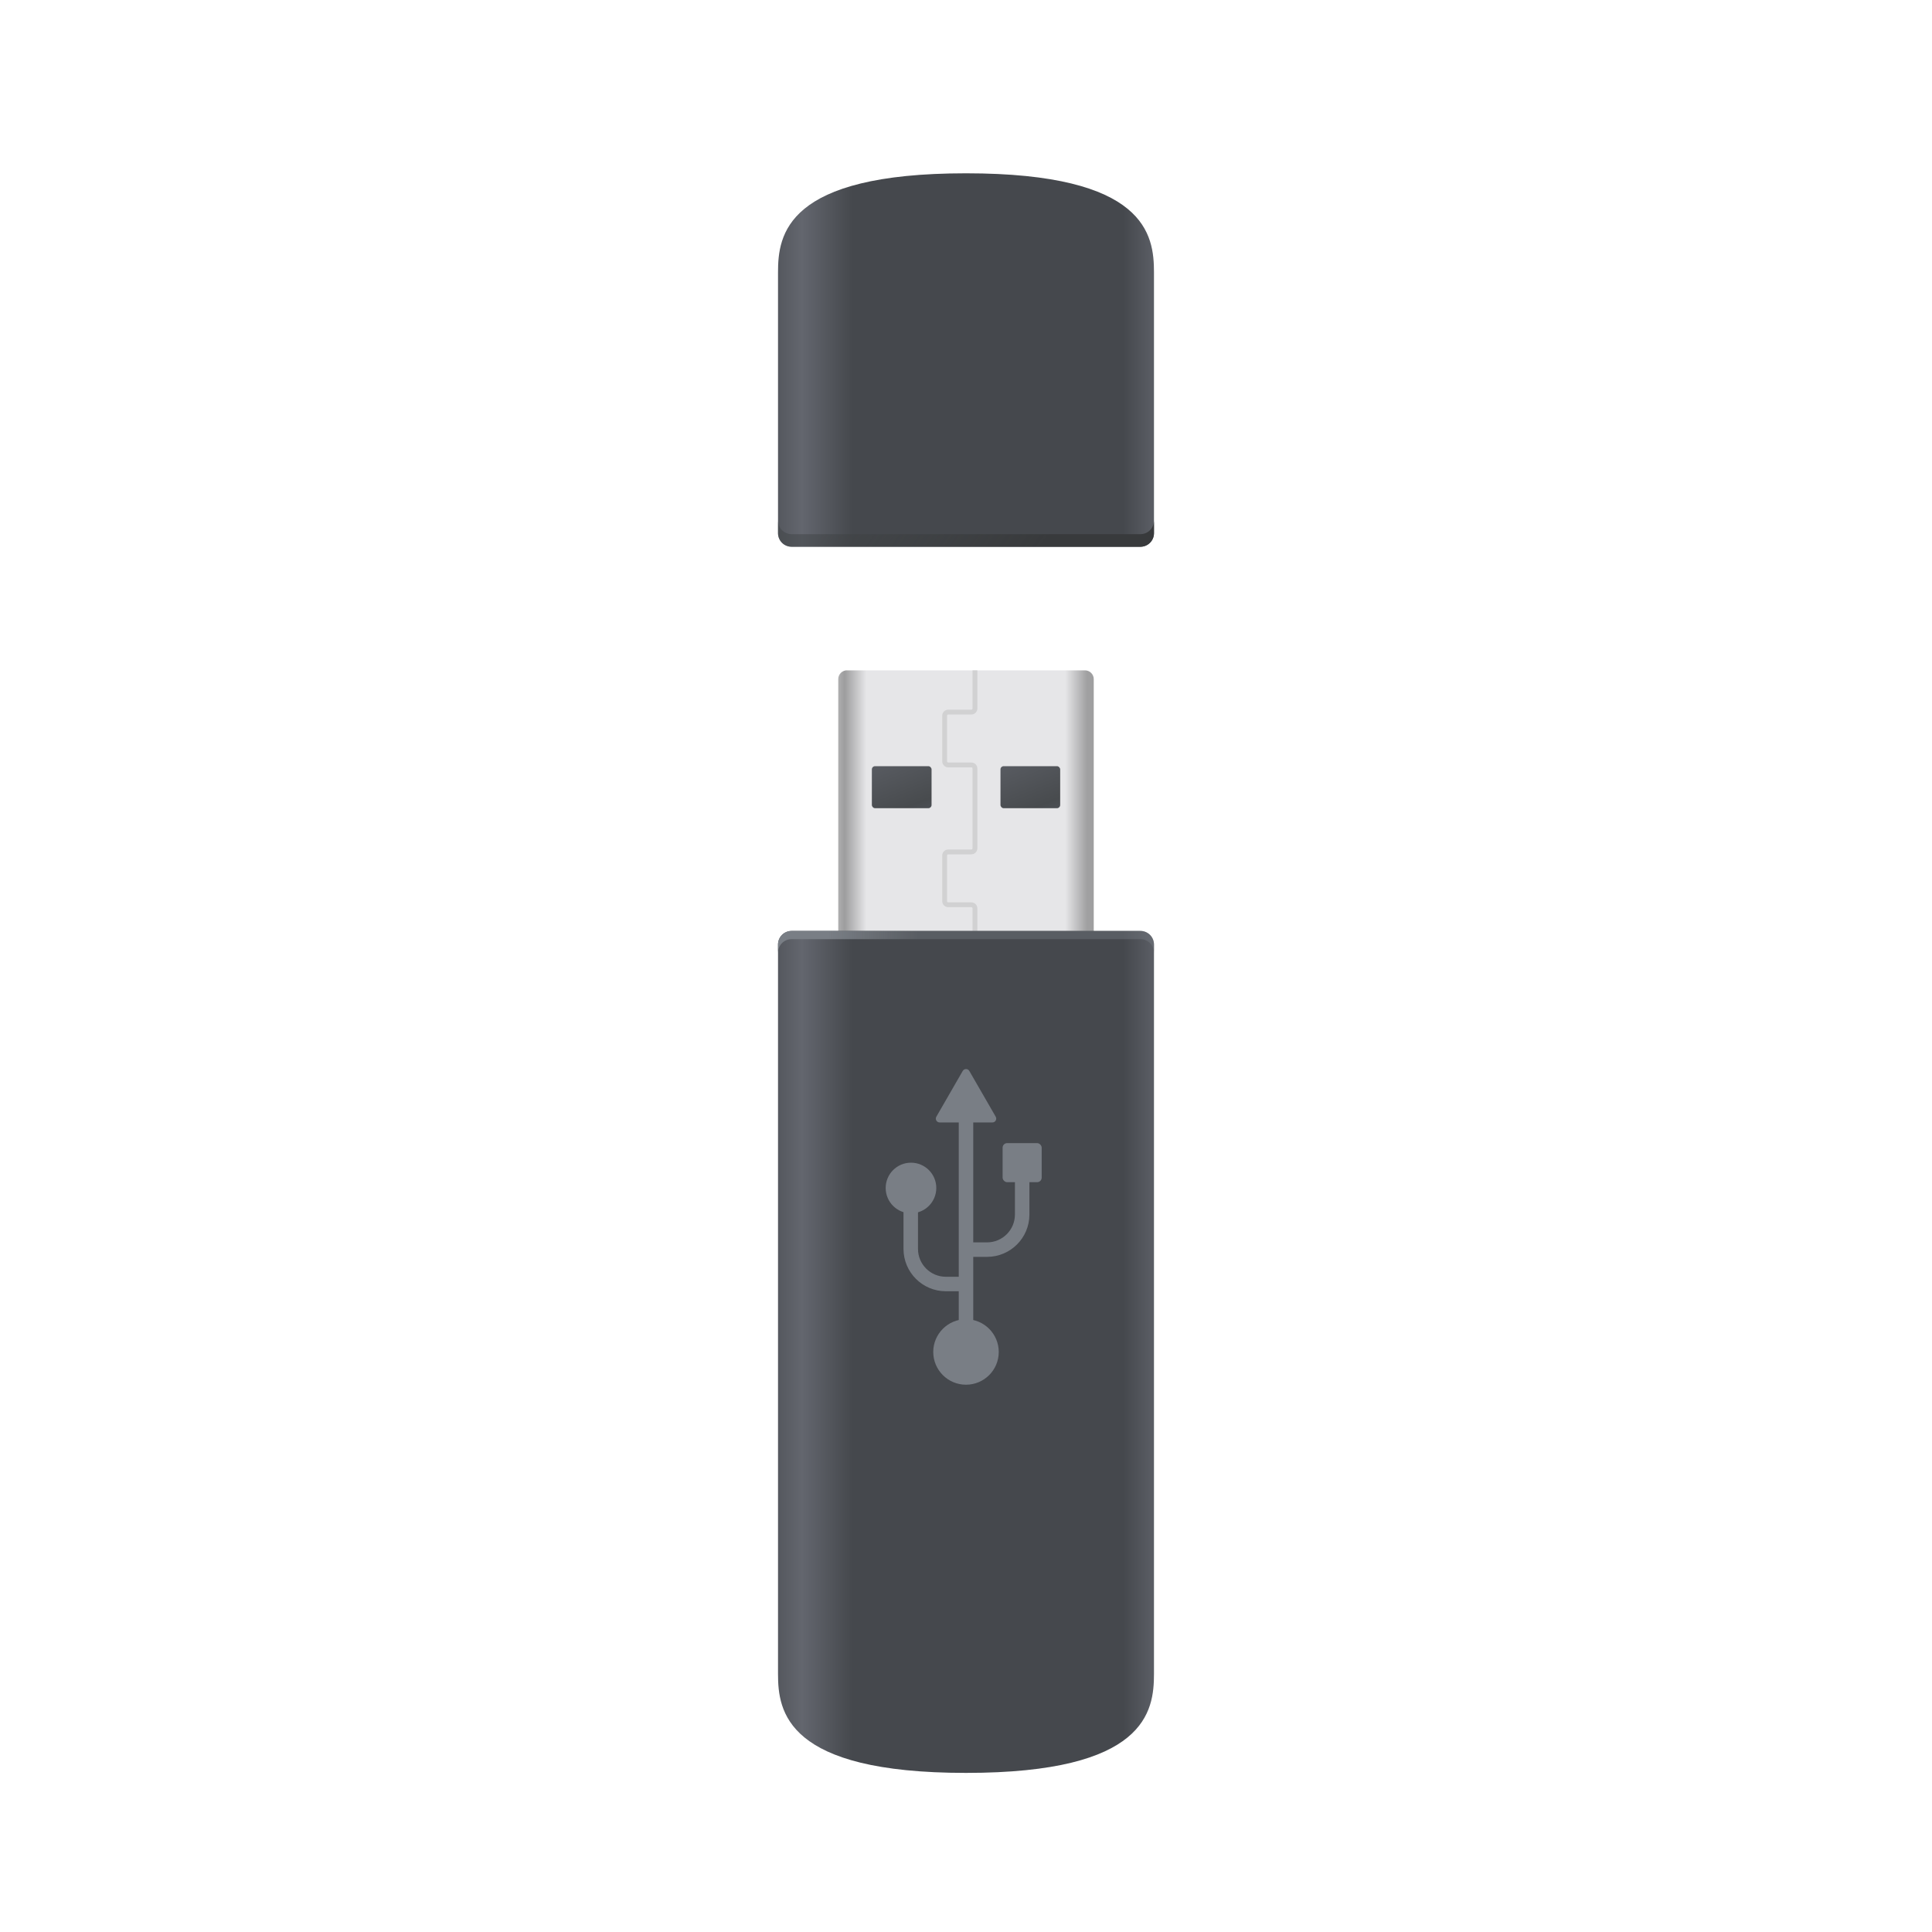 <svg id="s1" xmlns="http://www.w3.org/2000/svg" xmlns:xlink="http://www.w3.org/1999/xlink" viewBox="0 0 400 400"><defs><linearGradient id="s9-fill" x1="172.04" y1="167.33" x2="228.45" y2="167.33" spreadMethod="pad" gradientUnits="userSpaceOnUse"><stop id="s9-fill-0" offset="0%" stop-color="rgb(195,195,196)"/><stop id="s9-fill-1" offset="5%" stop-color="rgb(157,157,158)"/><stop id="s9-fill-2" offset="13%" stop-color="rgb(230,230,232)"/><stop id="s9-fill-3" offset="86%" stop-color="rgb(230,230,232)"/><stop id="s9-fill-4" offset="94%" stop-color="rgb(160,160,161)"/><stop id="s9-fill-5" offset="100%" stop-color="rgb(157,157,158)"/></linearGradient><linearGradient id="s13-fill" x1="3.91" y1="-1.35" x2="8.44" y2="10.04" spreadMethod="pad" gradientUnits="userSpaceOnUse"><stop id="s13-fill-0" offset="0%" stop-color="rgb(88,91,97)"/><stop id="s13-fill-1" offset="85%" stop-color="rgb(72,75,78)"/><stop id="s13-fill-2" offset="100%" stop-color="rgb(76,79,84)"/></linearGradient><linearGradient id="s15-fill" x1="3.91" y1="-1.35" x2="8.44" y2="10.04" spreadMethod="pad" gradientUnits="userSpaceOnUse"><stop id="s15-fill-0" offset="0%" stop-color="rgb(88,91,97)"/><stop id="s15-fill-1" offset="85%" stop-color="rgb(72,75,78)"/><stop id="s15-fill-2" offset="100%" stop-color="rgb(76,79,84)"/></linearGradient><linearGradient id="s19-fill" x1="153.77" y1="279.91" x2="241.27" y2="279.91" spreadMethod="pad" gradientUnits="userSpaceOnUse"><stop id="s19-fill-0" offset="2%" stop-color="rgb(69,72,77)"/><stop id="s19-fill-1" offset="14%" stop-color="rgb(99,102,110)"/><stop id="s19-fill-2" offset="26%" stop-color="rgb(69,72,77)"/><stop id="s19-fill-3" offset="90%" stop-color="rgb(69,72,77)"/><stop id="s19-fill-4" offset="100%" stop-color="rgb(99,102,110)"/></linearGradient><linearGradient id="s21-fill" x1="169.89" y1="194.99" x2="206.7" y2="194.99" spreadMethod="pad" gradientUnits="userSpaceOnUse"><stop id="s21-fill-0" offset="4%" stop-color="rgb(121,126,133)"/><stop id="s21-fill-1" offset="54%" stop-color="rgba(121,126,133,0.4)"/></linearGradient><linearGradient id="s41-fill" x1="153.77" y1="74.57" x2="241.27" y2="74.57" spreadMethod="pad" gradientUnits="userSpaceOnUse"><stop id="s41-fill-0" offset="2%" stop-color="rgb(69,72,77)"/><stop id="s41-fill-1" offset="14%" stop-color="rgb(99,102,110)"/><stop id="s41-fill-2" offset="26%" stop-color="rgb(69,72,77)"/><stop id="s41-fill-3" offset="90%" stop-color="rgb(69,72,77)"/><stop id="s41-fill-4" offset="100%" stop-color="rgb(99,102,110)"/></linearGradient><linearGradient id="s43-fill" x1="176.48" y1="93.45" x2="212.11" y2="118.25" spreadMethod="pad" gradientUnits="userSpaceOnUse"><stop id="s43-fill-0" offset="10%" stop-color="rgba(64,67,69,0.5)"/><stop id="s43-fill-1" offset="100%" stop-color="rgb(56,58,60)"/></linearGradient></defs><g id="s3"><g id="s5"><g id="s7"><path id="s9" d="M175.36,138.79L224.63,138.79C225.635,138.79,226.45,139.605,226.45,140.61L226.45,195.87L173.55,195.87L173.55,140.6C173.55,139.595,174.365,138.78,175.37,138.78Z" fill="url(#s9-fill)" stroke="none" stroke-width="1"/><path id="s11" d="M201.85,138.79L201.85,146.69C201.85,146.886,201.772,147.074,201.633,147.213C201.494,147.352,201.306,147.43,201.11,147.43L196.32,147.43C196.124,147.43,195.936,147.508,195.797,147.647C195.658,147.786,195.58,147.974,195.58,148.17L195.58,157.63C195.58,157.826,195.658,158.014,195.797,158.153C195.936,158.292,196.124,158.37,196.32,158.37L201.11,158.37C201.306,158.37,201.494,158.448,201.633,158.587C201.772,158.726,201.85,158.914,201.85,159.11L201.85,175.64C201.85,175.836,201.772,176.024,201.633,176.163C201.494,176.302,201.306,176.38,201.11,176.38L196.32,176.38C196.124,176.38,195.936,176.458,195.797,176.597C195.658,176.736,195.58,176.924,195.58,177.12L195.58,186.58C195.58,186.776,195.658,186.964,195.797,187.103C195.936,187.242,196.124,187.32,196.32,187.32L201.11,187.32C201.306,187.32,201.494,187.398,201.633,187.537C201.772,187.676,201.85,187.864,201.85,188.06L201.85,195.88" fill="none" stroke="rgb(209,209,210)" stroke-width="1" stroke-miterlimit="10"/><rect id="s13" width="12.36" height="8.7" rx="0.66" ry="0.66" transform="translate(180.51,158.63)" fill="url(#s13-fill)" stroke="none" stroke-width="1"/><rect id="s15" width="12.36" height="8.7" rx="0.66" ry="0.66" transform="translate(207.14,158.63)" fill="url(#s15-fill)" stroke="none" stroke-width="1"/></g><g id="s17"><path id="s19" d="M163.89,192.74C163.145,192.74,162.43,193.036,161.903,193.563C161.376,194.09,161.08,194.805,161.08,195.55L161.08,346.55L161.08,346.55C161.08,354.32,162.7,367.06,200,367.06C237.3,367.06,238.92,354.32,238.92,346.55L238.92,195.55C238.92,194.805,238.624,194.09,238.097,193.563C237.57,193.036,236.855,192.74,236.11,192.74Z" fill="url(#s19-fill)" stroke="none" stroke-width="1"/><path id="s21" d="M238.92,195.55L238.92,197.25C238.92,196.505,238.624,195.79,238.097,195.263C237.57,194.736,236.855,194.44,236.11,194.44L163.89,194.44C163.145,194.44,162.43,194.736,161.903,195.263C161.376,195.79,161.08,196.505,161.08,197.25L161.08,195.55C161.08,194.805,161.376,194.09,161.903,193.563C162.43,193.036,163.145,192.74,163.89,192.74L236.11,192.74C236.855,192.74,237.57,193.036,238.097,193.563C238.624,194.09,238.92,194.805,238.92,195.55Z" fill="url(#s21-fill)" stroke="none" stroke-width="1"/></g><g id="s23"><circle id="s25" r="6.78" transform="translate(200,279.91)" fill="rgb(121,126,133)" stroke="none" stroke-width="1"/><line id="s27" x1="200" y1="273.94" x2="200" y2="230.94" fill="none" stroke="rgb(121,126,133)" stroke-width="3" stroke-miterlimit="10"/><path id="s29" d="M199.31,221.75L193.86,231.2C193.716,231.446,193.715,231.75,193.858,231.996C194.001,232.243,194.265,232.393,194.55,232.39L205.46,232.39C205.745,232.393,206.009,232.243,206.152,231.996C206.295,231.75,206.294,231.446,206.15,231.2L200.7,221.75C200.562,221.495,200.295,221.336,200.005,221.336C199.715,221.336,199.448,221.495,199.31,221.75Z" fill="rgb(121,126,133)" stroke="none" stroke-width="1"/><rect id="s31" width="8.09" height="8.09" rx="0.94" ry="0.94" transform="translate(207.58,236.67)" fill="rgb(121,126,133)" stroke="none" stroke-width="1"/><circle id="s33" r="5.24" transform="translate(188.61,245.96)" fill="rgb(121,126,133)" stroke="none" stroke-width="1"/><path id="s35" d="M188.56,247.46L188.56,258.59C188.571,262.59,191.81,265.829,195.81,265.84L200.18,265.84" fill="none" stroke="rgb(121,126,133)" stroke-width="3" stroke-miterlimit="10"/><path id="s37" d="M211.63,240.34L211.63,251.47C211.619,255.47,208.38,258.709,204.38,258.72L200,258.72" fill="none" stroke="rgb(121,126,133)" stroke-width="3" stroke-miterlimit="10"/></g></g><g id="s39"><path id="s41" d="M236.11,113.2C236.855,113.2,237.57,112.904,238.097,112.377C238.624,111.85,238.92,111.135,238.92,110.39L238.92,56.39L238.92,56.39C238.92,48.62,237.3,35.88,200,35.88C162.7,35.88,161.08,48.62,161.08,56.39L161.08,110.39C161.08,111.135,161.376,111.85,161.903,112.377C162.43,112.904,163.145,113.2,163.89,113.2Z" fill="url(#s41-fill)" stroke="none" stroke-width="1"/><path id="s43" d="M238.92,107.78L238.92,110.39C238.92,111.135,238.624,111.85,238.097,112.377C237.57,112.904,236.855,113.2,236.11,113.2L163.89,113.2C163.145,113.2,162.43,112.904,161.903,112.377C161.376,111.85,161.08,111.135,161.08,110.39L161.08,107.78C161.08,108.525,161.376,109.24,161.903,109.767C162.43,110.294,163.145,110.59,163.89,110.59L236.11,110.59C236.855,110.59,237.57,110.294,238.097,109.767C238.624,109.24,238.92,108.525,238.92,107.78Z" fill="url(#s43-fill)" stroke="none" stroke-width="1"/></g></g></svg>